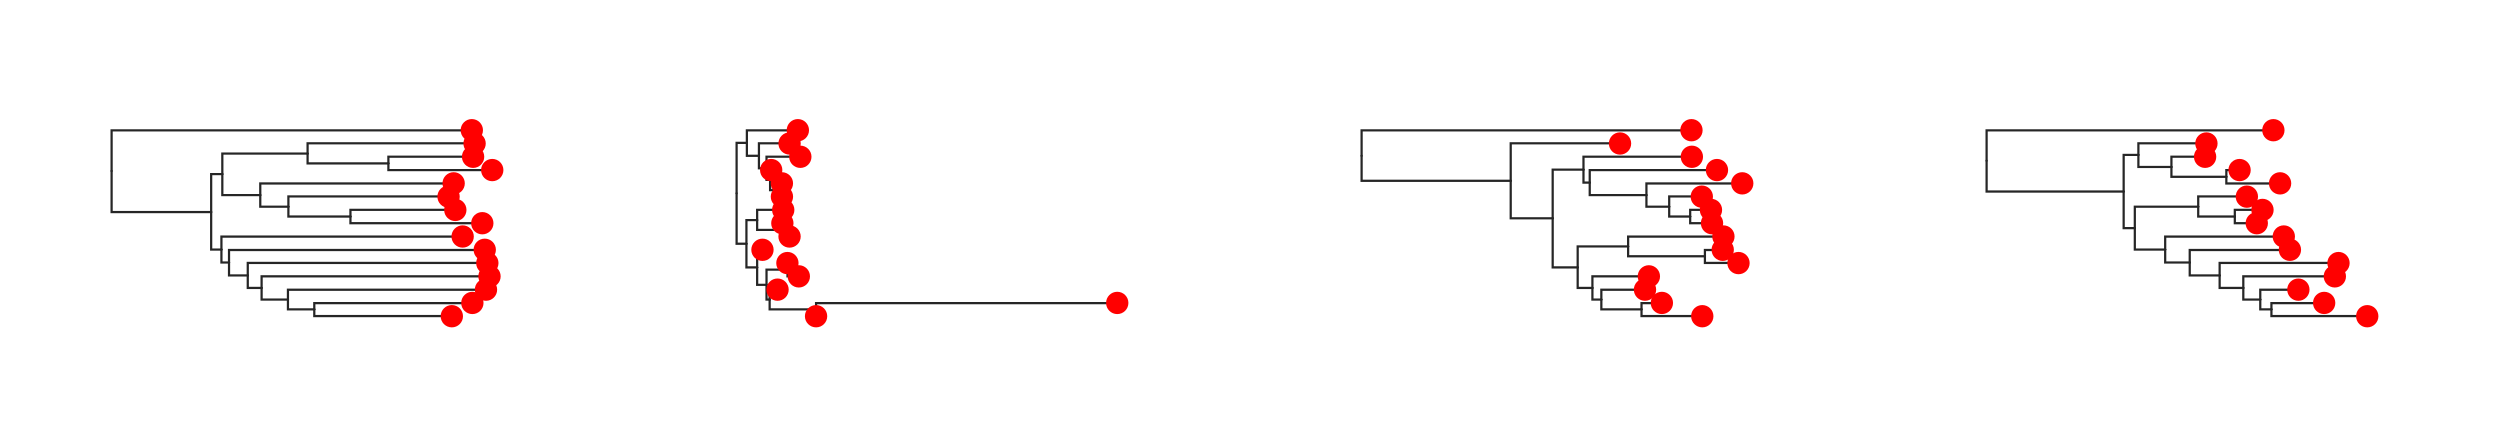 <svg class="toyplot-canvas-Canvas" xmlns:toyplot="http://www.sandia.gov/toyplot" xmlns:xlink="http://www.w3.org/1999/xlink" xmlns="http://www.w3.org/2000/svg" width="560.0px" height="100.0px" viewBox="0 0 560.0 100.0" preserveAspectRatio="xMidYMid meet" style="background-color:transparent;border-color:#292724;border-style:none;border-width:1.0;fill:rgb(16.1%,15.3%,14.1%);fill-opacity:1.0;font-family:Helvetica;font-size:12px;opacity:1.0;stroke:rgb(16.1%,15.3%,14.1%);stroke-opacity:1.0;stroke-width:1.0" id="t8298fe1a4a29476aa2957a0def2d47f2"><g class="toyplot-coordinates-Cartesian" id="t898a4ca4ddea449c93f2f99ee107b985"><clipPath id="tdc4e61900490488284d91b2630c914d3"><rect x="15.0" y="15.0" width="110.0" height="70.0" /></clipPath><g clip-path="url(#tdc4e61900490488284d91b2630c914d3)"><g class="toytree-mark-Toytree" id="t1432e3f6a81a4994ac4674e62934c81a"><g class="toytree-Edges" style="fill:none;stroke:rgb(14.9%,14.9%,14.9%);stroke-linecap:round;stroke-opacity:1;stroke-width:0.5"><path d="M 25.0 38.3 L 25.0 47.5 L 47.3 47.5" id="28,27" /><path d="M 47.3 47.5 L 47.3 39.0 L 49.8 39.0" id="27,26" /><path d="M 47.3 47.5 L 47.3 55.9 L 49.6 55.9" id="27,25" /><path d="M 49.8 39.0 L 49.8 34.4 L 68.9 34.4" id="26,24" /><path d="M 49.8 39.0 L 49.8 43.7 L 58.3 43.7" id="26,23" /><path d="M 49.6 55.9 L 49.6 58.8 L 51.3 58.8" id="25,22" /><path d="M 68.9 34.4 L 68.9 36.6 L 87.0 36.6" id="24,21" /><path d="M 58.3 43.7 L 58.3 46.3 L 64.6 46.3" id="23,20" /><path d="M 51.3 58.8 L 51.3 61.7 L 55.5 61.7" id="22,19" /><path d="M 64.6 46.3 L 64.6 48.5 L 78.5 48.5" id="20,18" /><path d="M 55.5 61.7 L 55.5 64.5 L 58.6 64.5" id="19,17" /><path d="M 58.6 64.5 L 58.6 67.1 L 64.5 67.1" id="17,16" /><path d="M 64.5 67.1 L 64.5 69.3 L 70.4 69.3" id="16,15" /><path d="M 25.0 38.3 L 25.0 29.2 L 105.7 29.2" id="28,14" /><path d="M 68.9 34.4 L 68.9 32.1 L 106.3 32.1" id="24,13" /><path d="M 87.0 36.6 L 87.0 35.1 L 106.0 35.1" id="21,12" /><path d="M 87.0 36.6 L 87.0 38.1 L 110.3 38.1" id="21,11" /><path d="M 58.3 43.7 L 58.3 41.1 L 101.6 41.1" id="23,10" /><path d="M 64.6 46.3 L 64.6 44.0 L 100.5 44.0" id="20,9" /><path d="M 78.5 48.5 L 78.5 47.0 L 102.0 47.0" id="18,8" /><path d="M 78.5 48.5 L 78.5 50.0 L 108.0 50.0" id="18,7" /><path d="M 49.6 55.9 L 49.6 53.0 L 103.6 53.0" id="25,6" /><path d="M 51.3 58.8 L 51.3 56.0 L 108.6 56.0" id="22,5" /><path d="M 55.5 61.7 L 55.5 58.9 L 109.2 58.9" id="19,4" /><path d="M 58.6 64.5 L 58.6 61.9 L 109.6 61.9" id="17,3" /><path d="M 64.5 67.1 L 64.5 64.9 L 108.9 64.9" id="16,2" /><path d="M 70.4 69.3 L 70.4 67.9 L 105.8 67.9" id="15,1" /><path d="M 70.4 69.3 L 70.4 70.8 L 101.2 70.8" id="15,0" /></g><g class="toytree-Nodes" style="fill:rgb(100%,0%,0%);fill-opacity:1.0;stroke:None;stroke-width:1"><g id="node-0" transform="translate(101.210,70.833)"><circle r="2.5" /></g><g id="node-1" transform="translate(105.809,67.857)"><circle r="2.5" /></g><g id="node-2" transform="translate(108.860,64.881)"><circle r="2.5" /></g><g id="node-3" transform="translate(109.649,61.905)"><circle r="2.5" /></g><g id="node-4" transform="translate(109.162,58.929)"><circle r="2.5" /></g><g id="node-5" transform="translate(108.584,55.952)"><circle r="2.5" /></g><g id="node-6" transform="translate(103.633,52.976)"><circle r="2.5" /></g><g id="node-7" transform="translate(108.036,50.000)"><circle r="2.5" /></g><g id="node-8" transform="translate(101.991,47.024)"><circle r="2.5" /></g><g id="node-9" transform="translate(100.479,44.048)"><circle r="2.5" /></g><g id="node-10" transform="translate(101.618,41.071)"><circle r="2.5" /></g><g id="node-11" transform="translate(110.263,38.095)"><circle r="2.5" /></g><g id="node-12" transform="translate(105.971,35.119)"><circle r="2.5" /></g><g id="node-13" transform="translate(106.308,32.143)"><circle r="2.5" /></g><g id="node-14" transform="translate(105.688,29.167)"><circle r="2.5" /></g><g id="node-15" transform="translate(70.446,69.345)"><circle r="0.0" /></g><g id="node-16" transform="translate(64.535,67.113)"><circle r="0.0" /></g><g id="node-17" transform="translate(58.642,64.509)"><circle r="0.0" /></g><g id="node-18" transform="translate(78.509,48.512)"><circle r="0.0" /></g><g id="node-19" transform="translate(55.531,61.719)"><circle r="0.0" /></g><g id="node-20" transform="translate(64.616,46.280)"><circle r="0.0" /></g><g id="node-21" transform="translate(86.999,36.607)"><circle r="0.0" /></g><g id="node-22" transform="translate(51.314,58.836)"><circle r="0.0" /></g><g id="node-23" transform="translate(58.266,43.676)"><circle r="0.0" /></g><g id="node-24" transform="translate(68.923,34.375)"><circle r="0.0" /></g><g id="node-25" transform="translate(49.586,55.906)"><circle r="0.0" /></g><g id="node-26" transform="translate(49.836,39.025)"><circle r="0.0" /></g><g id="node-27" transform="translate(47.266,47.466)"><circle r="0.0" /></g><g id="node-28" transform="translate(25.000,38.316)"><circle r="0.0" /></g></g></g></g></g><g class="toyplot-coordinates-Cartesian" id="t15f63cbb125741d0bde714841e7ef772"><clipPath id="te566e0d20e514a75a45662774788ac89"><rect x="155.0" y="15.0" width="110.0" height="70.0" /></clipPath><g clip-path="url(#te566e0d20e514a75a45662774788ac89)"><g class="toytree-mark-Toytree" id="ta4e611b8bc7a4c5285727793e0224596"><g class="toytree-Edges" style="fill:none;stroke:rgb(14.9%,14.9%,14.9%);stroke-linecap:round;stroke-opacity:1;stroke-width:0.5"><path d="M 165.0 43.3 L 165.0 32.0 L 167.3 32.0" id="28,27" /><path d="M 165.0 43.3 L 165.0 54.6 L 167.2 54.6" id="28,26" /><path d="M 167.3 32.0 L 167.3 34.9 L 170.0 34.9" id="27,25" /><path d="M 167.2 54.6 L 167.2 49.3 L 169.6 49.3" id="26,24" /><path d="M 167.2 54.6 L 167.2 59.9 L 169.6 59.9" id="26,23" /><path d="M 170.0 34.9 L 170.0 37.7 L 171.7 37.7" id="25,22" /><path d="M 169.6 49.3 L 169.6 51.5 L 175.0 51.5" id="24,21" /><path d="M 169.6 59.9 L 169.6 63.8 L 171.7 63.8" id="23,20" /><path d="M 171.7 37.7 L 171.7 40.3 L 172.5 40.3" id="22,19" /><path d="M 171.7 63.8 L 171.7 60.4 L 176.4 60.4" id="20,18" /><path d="M 171.7 63.8 L 171.7 67.1 L 172.4 67.1" id="20,17" /><path d="M 172.5 40.3 L 172.5 42.6 L 173.7 42.6" id="19,16" /><path d="M 172.4 67.1 L 172.4 69.3 L 182.8 69.3" id="17,15" /><path d="M 167.3 32.0 L 167.3 29.2 L 178.7 29.2" id="27,14" /><path d="M 170.0 34.9 L 170.0 32.1 L 176.9 32.1" id="25,13" /><path d="M 171.7 37.7 L 171.7 35.1 L 179.3 35.1" id="22,12" /><path d="M 172.5 40.3 L 172.5 38.1 L 172.7 38.1" id="19,11" /><path d="M 173.7 42.6 L 173.7 41.1 L 175.1 41.1" id="16,10" /><path d="M 173.7 42.6 L 173.7 44.0 L 175.1 44.0" id="16,9" /><path d="M 169.6 49.3 L 169.6 47.0 L 175.4 47.0" id="24,8" /><path d="M 175.0 51.5 L 175.0 50.0 L 175.2 50.0" id="21,7" /><path d="M 175.0 51.5 L 175.0 53.0 L 176.9 53.0" id="21,6" /><path d="M 169.6 59.9 L 169.6 56.0 L 170.8 56.0" id="23,5" /><path d="M 176.4 60.4 L 176.4 58.9 L 176.4 58.9" id="18,4" /><path d="M 176.4 60.4 L 176.4 61.9 L 178.9 61.9" id="18,3" /><path d="M 172.4 67.1 L 172.4 64.9 L 174.2 64.9" id="17,2" /><path d="M 182.8 69.3 L 182.8 67.9 L 250.3 67.9" id="15,1" /><path d="M 182.8 69.3 L 182.8 70.8 L 182.8 70.8" id="15,0" /></g><g class="toytree-Nodes" style="fill:rgb(100%,0%,0%);fill-opacity:1.0;stroke:None;stroke-width:1"><g id="node-0" transform="translate(182.799,70.833)"><circle r="2.5" /></g><g id="node-1" transform="translate(250.263,67.857)"><circle r="2.5" /></g><g id="node-2" transform="translate(174.168,64.881)"><circle r="2.5" /></g><g id="node-3" transform="translate(178.937,61.905)"><circle r="2.5" /></g><g id="node-4" transform="translate(176.377,58.929)"><circle r="2.5" /></g><g id="node-5" transform="translate(170.791,55.952)"><circle r="2.5" /></g><g id="node-6" transform="translate(176.858,52.976)"><circle r="2.5" /></g><g id="node-7" transform="translate(175.246,50.000)"><circle r="2.5" /></g><g id="node-8" transform="translate(175.444,47.024)"><circle r="2.5" /></g><g id="node-9" transform="translate(175.150,44.048)"><circle r="2.5" /></g><g id="node-10" transform="translate(175.143,41.071)"><circle r="2.5" /></g><g id="node-11" transform="translate(172.746,38.095)"><circle r="2.5" /></g><g id="node-12" transform="translate(179.274,35.119)"><circle r="2.5" /></g><g id="node-13" transform="translate(176.867,32.143)"><circle r="2.5" /></g><g id="node-14" transform="translate(178.721,29.167)"><circle r="2.5" /></g><g id="node-15" transform="translate(182.799,69.345)"><circle r="0.0" /></g><g id="node-16" transform="translate(173.747,42.560)"><circle r="0.0" /></g><g id="node-17" transform="translate(172.423,67.113)"><circle r="0.0" /></g><g id="node-18" transform="translate(176.377,60.417)"><circle r="0.0" /></g><g id="node-19" transform="translate(172.487,40.327)"><circle r="0.0" /></g><g id="node-20" transform="translate(171.658,63.765)"><circle r="0.0" /></g><g id="node-21" transform="translate(174.977,51.488)"><circle r="0.0" /></g><g id="node-22" transform="translate(171.698,37.723)"><circle r="0.0" /></g><g id="node-23" transform="translate(169.627,59.859)"><circle r="0.0" /></g><g id="node-24" transform="translate(169.552,49.256)"><circle r="0.0" /></g><g id="node-25" transform="translate(170.046,34.933)"><circle r="0.0" /></g><g id="node-26" transform="translate(167.158,54.557)"><circle r="0.0" /></g><g id="node-27" transform="translate(167.270,32.050)"><circle r="0.0" /></g><g id="node-28" transform="translate(165.000,43.304)"><circle r="0.0" /></g></g></g></g></g><g class="toyplot-coordinates-Cartesian" id="t5f56add91f1344caada0039e99fe81aa"><clipPath id="t7fe29d391d51424e9f29e26bb6bc5c92"><rect x="295.0" y="15.0" width="110.0" height="70.0" /></clipPath><g clip-path="url(#t7fe29d391d51424e9f29e26bb6bc5c92)"><g class="toytree-mark-Toytree" id="t82524614a6a348779dbe53fea6e2b949"><g class="toytree-Edges" style="fill:none;stroke:rgb(14.9%,14.9%,14.9%);stroke-linecap:round;stroke-opacity:1;stroke-width:0.5"><path d="M 305.0 34.9 L 305.0 40.5 L 338.4 40.5" id="28,27" /><path d="M 338.4 40.5 L 338.4 48.9 L 347.8 48.9" id="27,26" /><path d="M 347.8 48.9 L 347.8 38.0 L 354.7 38.0" id="26,25" /><path d="M 347.8 48.9 L 347.8 59.9 L 353.4 59.9" id="26,24" /><path d="M 354.7 38.0 L 354.7 40.9 L 356.1 40.9" id="25,23" /><path d="M 353.4 59.9 L 353.4 55.2 L 364.7 55.2" id="24,22" /><path d="M 353.4 59.9 L 353.4 64.5 L 356.7 64.5" id="24,21" /><path d="M 356.1 40.9 L 356.1 43.7 L 368.8 43.7" id="23,20" /><path d="M 364.7 55.2 L 364.7 57.4 L 381.9 57.4" id="22,19" /><path d="M 356.7 64.5 L 356.7 67.1 L 358.7 67.1" id="21,18" /><path d="M 368.8 43.7 L 368.8 46.3 L 373.9 46.3" id="20,17" /><path d="M 358.7 67.1 L 358.7 69.3 L 367.7 69.3" id="18,16" /><path d="M 373.9 46.3 L 373.9 48.5 L 378.6 48.5" id="17,15" /><path d="M 305.0 34.9 L 305.0 29.2 L 378.9 29.2" id="28,14" /><path d="M 338.4 40.5 L 338.4 32.1 L 362.9 32.1" id="27,13" /><path d="M 354.7 38.0 L 354.7 35.1 L 379.0 35.1" id="25,12" /><path d="M 356.1 40.9 L 356.1 38.1 L 384.6 38.1" id="23,11" /><path d="M 368.8 43.7 L 368.8 41.1 L 390.3 41.1" id="20,10" /><path d="M 373.9 46.3 L 373.9 44.0 L 381.2 44.0" id="17,9" /><path d="M 378.6 48.5 L 378.6 47.0 L 383.3 47.0" id="15,8" /><path d="M 378.6 48.5 L 378.6 50.0 L 383.5 50.0" id="15,7" /><path d="M 364.7 55.2 L 364.7 53.0 L 386.0 53.0" id="22,6" /><path d="M 381.9 57.4 L 381.9 56.0 L 385.9 56.0" id="19,5" /><path d="M 381.9 57.4 L 381.9 58.9 L 389.4 58.9" id="19,4" /><path d="M 356.7 64.5 L 356.7 61.9 L 369.3 61.9" id="21,3" /><path d="M 358.7 67.1 L 358.7 64.9 L 368.5 64.9" id="18,2" /><path d="M 367.7 69.3 L 367.7 67.9 L 372.3 67.9" id="16,1" /><path d="M 367.7 69.3 L 367.7 70.8 L 381.3 70.8" id="16,0" /></g><g class="toytree-Nodes" style="fill:rgb(100%,0%,0%);fill-opacity:1.0;stroke:None;stroke-width:1"><g id="node-0" transform="translate(381.309,70.833)"><circle r="2.5" /></g><g id="node-1" transform="translate(372.259,67.857)"><circle r="2.5" /></g><g id="node-2" transform="translate(368.478,64.881)"><circle r="2.5" /></g><g id="node-3" transform="translate(369.348,61.905)"><circle r="2.5" /></g><g id="node-4" transform="translate(389.424,58.929)"><circle r="2.5" /></g><g id="node-5" transform="translate(385.891,55.952)"><circle r="2.5" /></g><g id="node-6" transform="translate(386.044,52.976)"><circle r="2.5" /></g><g id="node-7" transform="translate(383.491,50.000)"><circle r="2.5" /></g><g id="node-8" transform="translate(383.255,47.024)"><circle r="2.5" /></g><g id="node-9" transform="translate(381.204,44.048)"><circle r="2.5" /></g><g id="node-10" transform="translate(390.263,41.071)"><circle r="2.5" /></g><g id="node-11" transform="translate(384.601,38.095)"><circle r="2.5" /></g><g id="node-12" transform="translate(378.979,35.119)"><circle r="2.5" /></g><g id="node-13" transform="translate(362.886,32.143)"><circle r="2.5" /></g><g id="node-14" transform="translate(378.886,29.167)"><circle r="2.5" /></g><g id="node-15" transform="translate(378.629,48.512)"><circle r="0.0" /></g><g id="node-16" transform="translate(367.713,69.345)"><circle r="0.0" /></g><g id="node-17" transform="translate(373.851,46.280)"><circle r="0.0" /></g><g id="node-18" transform="translate(358.728,67.113)"><circle r="0.0" /></g><g id="node-19" transform="translate(381.886,57.440)"><circle r="0.0" /></g><g id="node-20" transform="translate(368.849,43.676)"><circle r="0.0" /></g><g id="node-21" transform="translate(356.682,64.509)"><circle r="0.0" /></g><g id="node-22" transform="translate(364.696,55.208)"><circle r="0.0" /></g><g id="node-23" transform="translate(356.057,40.885)"><circle r="0.0" /></g><g id="node-24" transform="translate(353.412,59.859)"><circle r="0.0" /></g><g id="node-25" transform="translate(354.697,38.002)"><circle r="0.0" /></g><g id="node-26" transform="translate(347.759,48.930)"><circle r="0.0" /></g><g id="node-27" transform="translate(338.403,40.537)"><circle r="0.0" /></g><g id="node-28" transform="translate(305.000,34.852)"><circle r="0.0" /></g></g></g></g></g><g class="toyplot-coordinates-Cartesian" id="tdb5f164dcda64cefb128fbb1d49ef718"><clipPath id="t9849dcff60e24d18a05151e4da7b861c"><rect x="435.0" y="15.0" width="110.0" height="70.0" /></clipPath><g clip-path="url(#t9849dcff60e24d18a05151e4da7b861c)"><g class="toytree-mark-Toytree" id="tf209f80276e44768b115ff576164e9c2"><g class="toytree-Edges" style="fill:none;stroke:rgb(14.9%,14.9%,14.9%);stroke-linecap:round;stroke-opacity:1;stroke-width:0.5"><path d="M 445.0 36.0 L 445.0 42.9 L 475.7 42.9" id="28,27" /><path d="M 475.7 42.9 L 475.7 34.7 L 479.0 34.7" id="27,26" /><path d="M 475.7 42.9 L 475.7 51.1 L 478.2 51.1" id="27,25" /><path d="M 479.0 34.7 L 479.0 37.4 L 486.4 37.4" id="26,24" /><path d="M 478.2 51.1 L 478.2 46.3 L 492.4 46.3" id="25,23" /><path d="M 478.2 51.1 L 478.2 55.9 L 485.0 55.9" id="25,22" /><path d="M 486.4 37.4 L 486.4 39.6 L 498.7 39.6" id="24,21" /><path d="M 492.4 46.3 L 492.4 48.5 L 500.6 48.5" id="23,20" /><path d="M 485.0 55.9 L 485.0 58.8 L 490.5 58.8" id="22,19" /><path d="M 490.5 58.8 L 490.5 61.7 L 497.2 61.7" id="19,18" /><path d="M 497.2 61.7 L 497.2 64.5 L 502.5 64.5" id="18,17" /><path d="M 502.5 64.5 L 502.5 67.1 L 506.3 67.1" id="17,16" /><path d="M 506.3 67.1 L 506.3 69.3 L 508.8 69.3" id="16,15" /><path d="M 445.0 36.0 L 445.0 29.2 L 509.2 29.2" id="28,14" /><path d="M 479.0 34.7 L 479.0 32.1 L 494.2 32.1" id="26,13" /><path d="M 486.4 37.4 L 486.4 35.1 L 493.9 35.1" id="24,12" /><path d="M 498.7 39.6 L 498.7 38.1 L 501.7 38.1" id="21,11" /><path d="M 498.7 39.6 L 498.7 41.1 L 510.7 41.1" id="21,10" /><path d="M 492.4 46.3 L 492.4 44.0 L 503.3 44.0" id="23,9" /><path d="M 500.6 48.5 L 500.6 47.0 L 506.8 47.0" id="20,8" /><path d="M 500.6 48.5 L 500.6 50.0 L 505.5 50.0" id="20,7" /><path d="M 485.0 55.9 L 485.0 53.0 L 511.6 53.0" id="22,6" /><path d="M 490.5 58.8 L 490.5 56.0 L 512.9 56.0" id="19,5" /><path d="M 497.2 61.7 L 497.2 58.9 L 523.8 58.9" id="18,4" /><path d="M 502.5 64.5 L 502.5 61.9 L 523.0 61.9" id="17,3" /><path d="M 506.3 67.1 L 506.3 64.9 L 514.8 64.9" id="16,2" /><path d="M 508.8 69.3 L 508.8 67.9 L 520.6 67.9" id="15,1" /><path d="M 508.8 69.3 L 508.8 70.8 L 530.3 70.8" id="15,0" /></g><g class="toytree-Nodes" style="fill:rgb(100%,0%,0%);fill-opacity:1.0;stroke:None;stroke-width:1"><g id="node-0" transform="translate(530.263,70.833)"><circle r="2.5" /></g><g id="node-1" transform="translate(520.611,67.857)"><circle r="2.5" /></g><g id="node-2" transform="translate(514.834,64.881)"><circle r="2.5" /></g><g id="node-3" transform="translate(523.004,61.905)"><circle r="2.5" /></g><g id="node-4" transform="translate(523.824,58.929)"><circle r="2.5" /></g><g id="node-5" transform="translate(512.941,55.952)"><circle r="2.5" /></g><g id="node-6" transform="translate(511.572,52.976)"><circle r="2.5" /></g><g id="node-7" transform="translate(505.518,50.000)"><circle r="2.5" /></g><g id="node-8" transform="translate(506.797,47.024)"><circle r="2.5" /></g><g id="node-9" transform="translate(503.297,44.048)"><circle r="2.5" /></g><g id="node-10" transform="translate(510.738,41.071)"><circle r="2.5" /></g><g id="node-11" transform="translate(501.664,38.095)"><circle r="2.5" /></g><g id="node-12" transform="translate(493.943,35.119)"><circle r="2.5" /></g><g id="node-13" transform="translate(494.238,32.143)"><circle r="2.5" /></g><g id="node-14" transform="translate(509.236,29.167)"><circle r="2.5" /></g><g id="node-15" transform="translate(508.842,69.345)"><circle r="0.0" /></g><g id="node-16" transform="translate(506.277,67.113)"><circle r="0.0" /></g><g id="node-17" transform="translate(502.519,64.509)"><circle r="0.0" /></g><g id="node-18" transform="translate(497.207,61.719)"><circle r="0.0" /></g><g id="node-19" transform="translate(490.531,58.836)"><circle r="0.0" /></g><g id="node-20" transform="translate(500.634,48.512)"><circle r="0.0" /></g><g id="node-21" transform="translate(498.653,39.583)"><circle r="0.0" /></g><g id="node-22" transform="translate(485.002,55.906)"><circle r="0.0" /></g><g id="node-23" transform="translate(492.359,46.280)"><circle r="0.0" /></g><g id="node-24" transform="translate(486.356,37.351)"><circle r="0.0" /></g><g id="node-25" transform="translate(478.185,51.093)"><circle r="0.0" /></g><g id="node-26" transform="translate(478.990,34.747)"><circle r="0.0" /></g><g id="node-27" transform="translate(475.663,42.920)"><circle r="0.0" /></g><g id="node-28" transform="translate(445.000,36.043)"><circle r="0.0" /></g></g></g></g></g></svg>